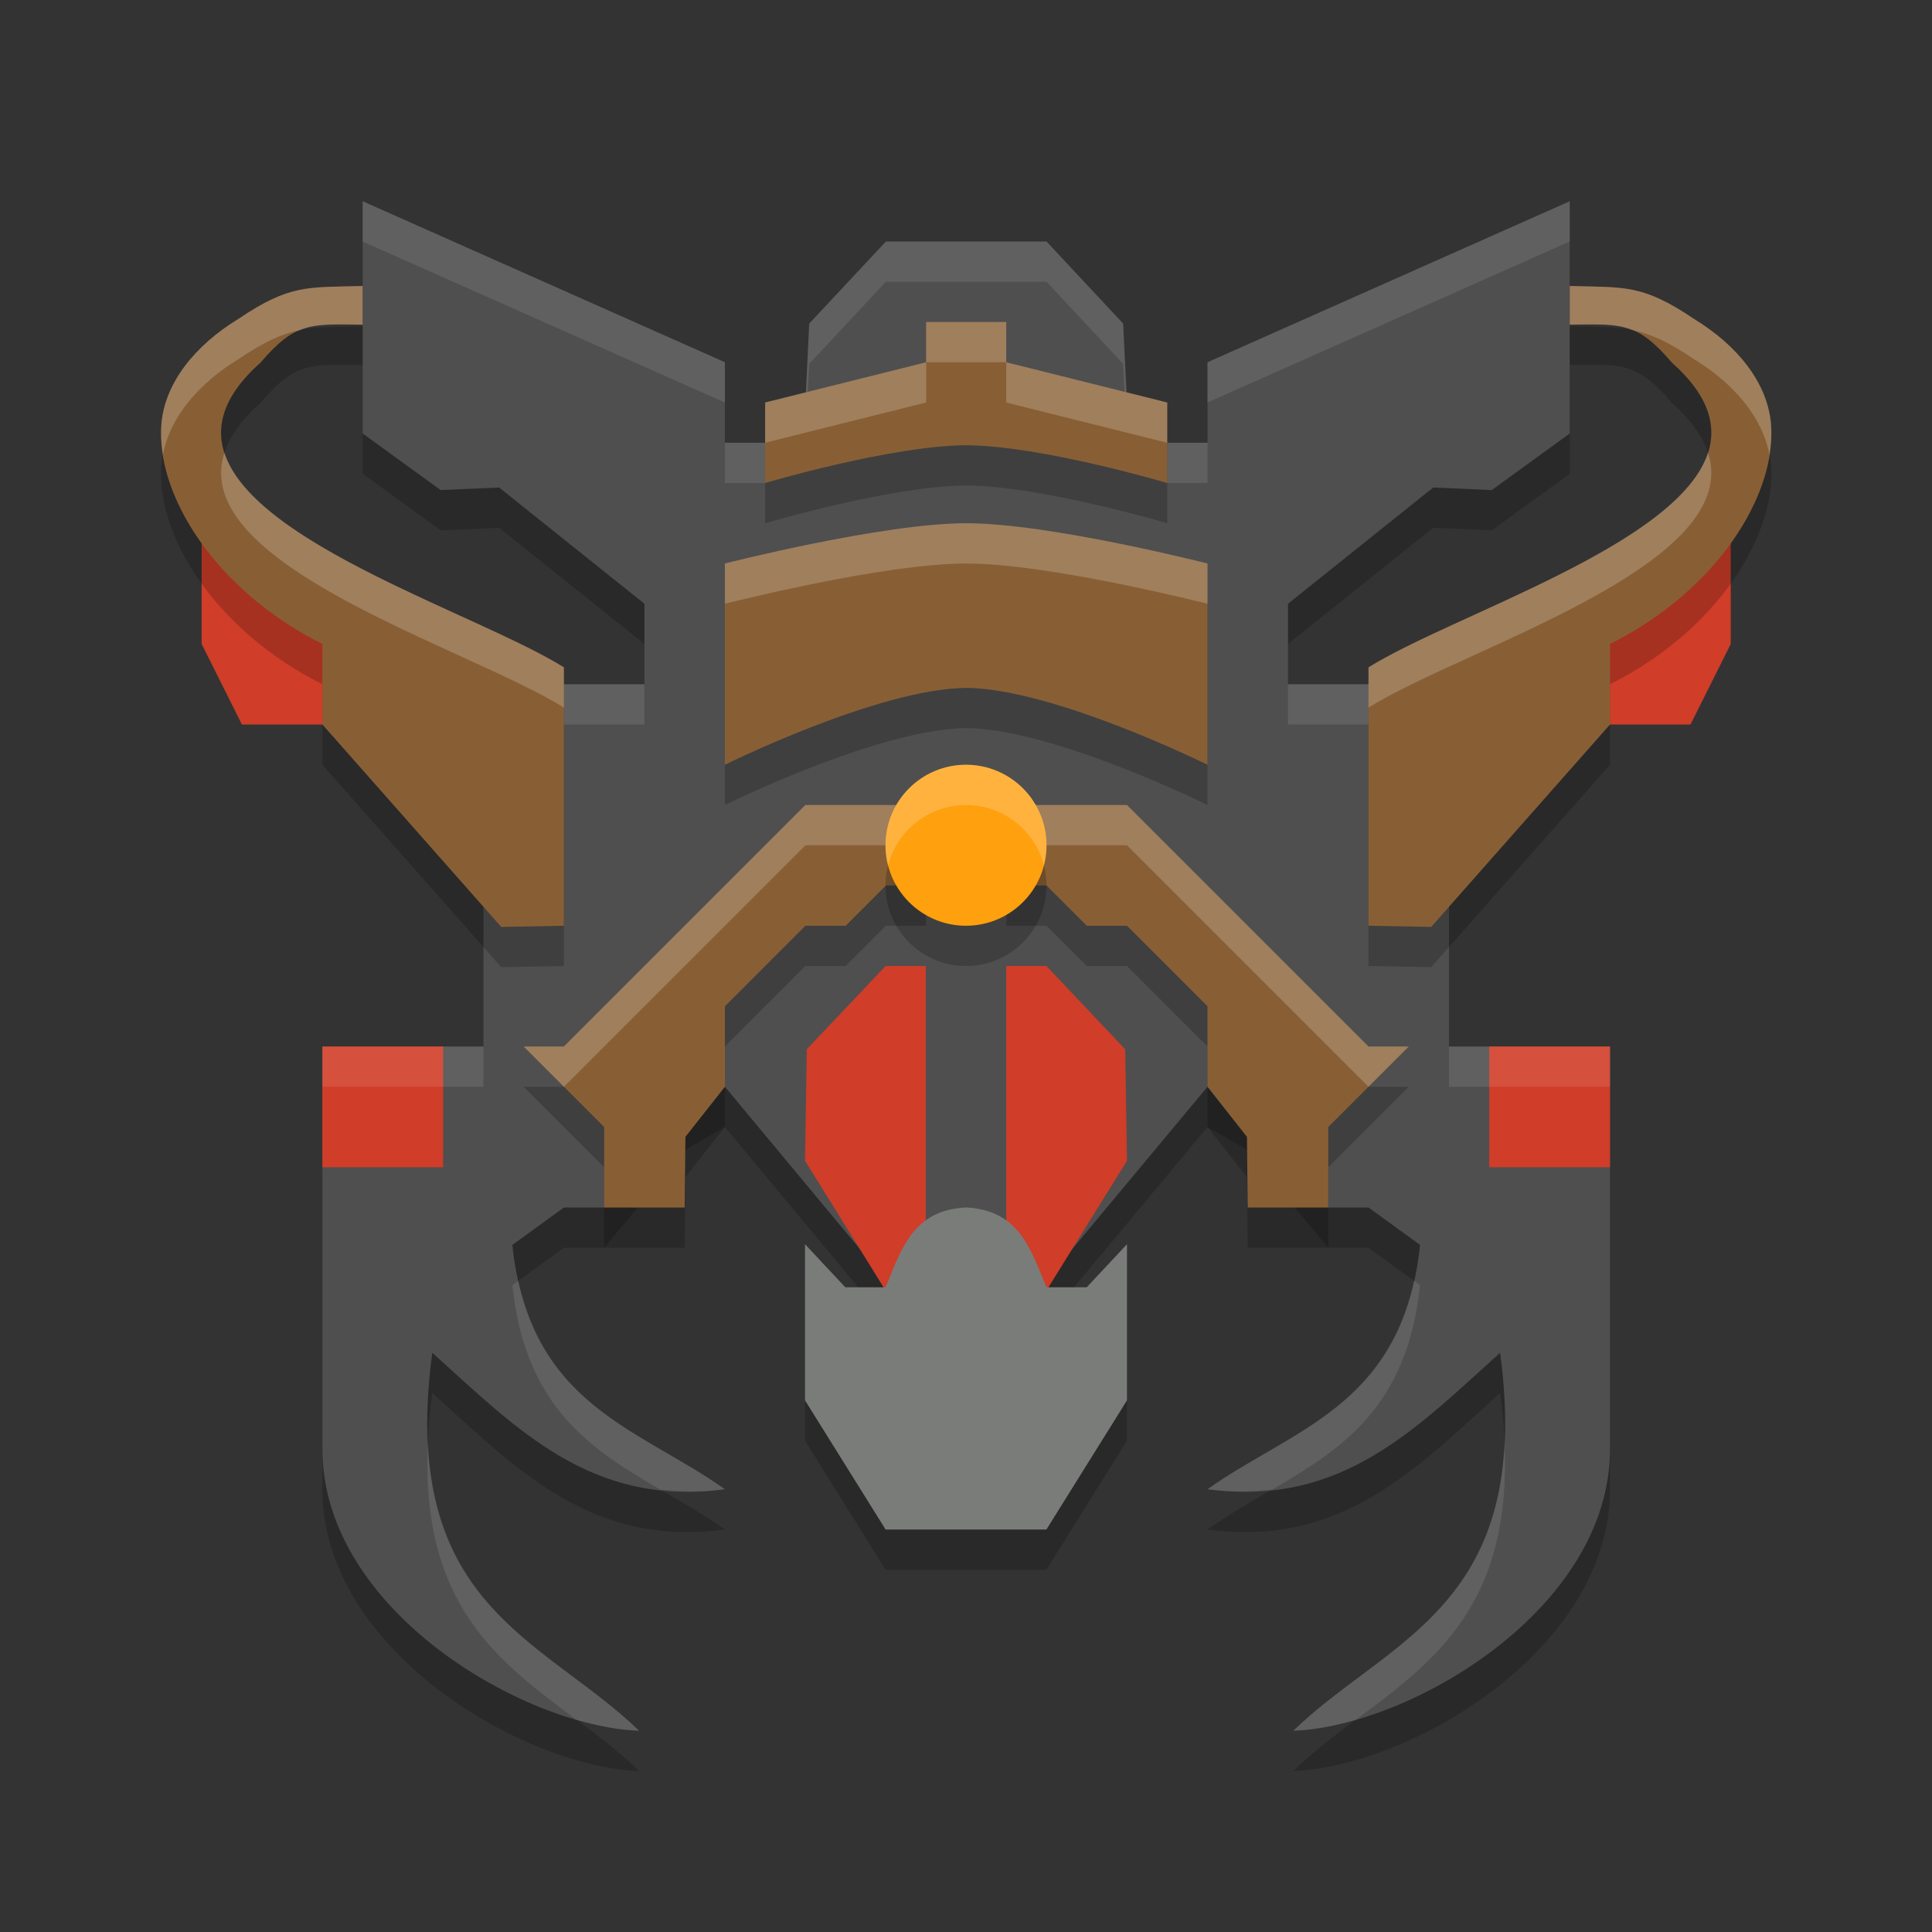 <svg xmlns="http://www.w3.org/2000/svg" width="48" height="48" version="1"><rect width="100%" height="100%" fill="#333333" stroke="none"/><defs>
<linearGradient id="ucPurpleBlue" x1="0%" y1="0%" x2="100%" y2="100%">
  <stop offset="0%" style="stop-color:#B794F4;stop-opacity:1"/>
  <stop offset="100%" style="stop-color:#4299E1;stop-opacity:1"/>
</linearGradient>
</defs>
 <path style="fill:#d03d28" d="m 5.01,13 3,2 1,3 h -3 l -1,-2 z"/>
 <path style="opacity:0.2" d="m 23.995,31 c -1.321,0.066 -1.603,1.043 -1.993,1.982 H 21.001 L 20,31.912 v 3.879 L 22.002,39 h 1.993 0.01 1.993 l 2.002,-3.209 v -3.879 L 26.999,32.982 h -1.001 c -0.39,-0.939 -0.672,-1.916 -1.993,-1.982 -0.004,-1.77e-4 -0.006,1.7e-4 -0.01,0 z"/>
 <path style="opacity:0.2" d="m 9.01,6 v 5.77 l 1.938,1.406 1.453,-0.064 L 16.01,16 v 2 h -4 v 9 H 8.01 v 10 c 0,4 5,6.9 7.869,7 -2.401,-2.319 -5.983,-3.089 -5.139,-9.391 2.088,1.878 3.94,3.84 7.27,3.391 -2.158,-1.533 -4.861,-2.075 -5.281,-6.07 L 14.01,31 h 1 L 17.059,28.543 18.01,28 23,34 h 2 l 5,-6 0.951,0.543 L 33,31 h 1 l 1.281,0.93 C 34.861,35.925 32.158,36.467 30,38 33.33,38.449 35.181,36.488 37.27,34.609 38.113,40.911 34.532,41.681 32.131,44 35,43.9 40,41 40,37 V 27 H 36 V 18 H 32 V 16 L 35.609,13.111 37.062,13.176 39,11.77 V 6 l -9,4 v 2 H 29 L 28,11 27.904,9.039 26,7 H 24.01 24 22.01 L 20.105,9.039 20.01,11 l -1,1 h -1 v -2 z"/>
 <path style="fill:#4f4f4f" d="m 9.01,5 v 5.77 l 1.938,1.406 1.453,-0.064 L 16.01,15 v 2 h -4 v 9 H 8.01 v 10 c 0,4 5,6.9 7.869,7 -2.401,-2.319 -5.983,-3.089 -5.139,-9.391 2.088,1.878 3.94,3.84 7.27,3.391 -2.158,-1.533 -4.861,-2.075 -5.281,-6.07 L 14.01,30 h 1 L 17.059,27.543 18.01,27 23,33 h 2 l 5,-6 0.951,0.543 L 33,30 h 1 l 1.281,0.93 C 34.861,34.925 32.158,35.467 30,37 33.33,37.449 35.181,35.488 37.27,33.609 38.113,39.911 34.532,40.681 32.131,43 35,42.9 40,40 40,36 V 26 H 36 V 17 H 32 V 15 L 35.609,12.111 37.062,12.176 39,10.77 V 5 l -9,4 v 2 H 29 L 28,10 27.904,8.039 26,6 H 24.01 24 22.01 L 20.105,8.039 20.01,10 l -1,1 h -1 V 9 Z"/>
 <rect style="fill:#d03d28" width="3" height="3" x="8.01" y="26"/>
 <rect style="fill:#d03d28" width="3" height="3" x="-40" y="26" transform="scale(-1,1)"/>
 <path style="fill:#ffffff;opacity:0.1" d="M 9.01 5 L 9.01 6 L 18.01 10 L 18.01 9 L 9.01 5 z M 39 5 L 30 9 L 30 10 L 39 6 L 39 5 z M 22.01 6 L 20.105 8.039 L 20.01 10 L 19.01 11 L 18.01 11 L 18.01 12 L 19.01 12 L 20.01 11 L 20.105 9.039 L 22.01 7 L 24 7 L 24.01 7 L 26 7 L 27.904 9.039 L 28 11 L 29 12 L 30 12 L 30 11 L 29 11 L 28 10 L 27.904 8.039 L 26 6 L 24.01 6 L 24 6 L 22.01 6 z M 12.01 17 L 12.01 18 L 16.01 18 L 16.01 17 L 12.01 17 z M 32 17 L 32 18 L 36 18 L 36 17 L 32 17 z M 8.01 26 L 8.01 27 L 12.01 27 L 12.01 26 L 8.01 26 z M 36 26 L 36 27 L 40 27 L 40 26 L 36 26 z M 12.879 31.82 L 12.729 31.93 C 13.048 34.966 14.686 36.008 16.4 37.006 C 16.902 37.062 17.427 37.079 18.01 37 C 16.025 35.59 13.586 35.011 12.879 31.82 z M 35.131 31.82 C 34.424 35.011 31.985 35.59 30 37 C 30.583 37.079 31.108 37.062 31.609 37.006 C 33.324 36.008 34.962 34.966 35.281 31.93 L 35.131 31.82 z M 10.631 35.85 C 10.448 39.893 12.392 41.283 14.318 42.725 C 14.874 42.885 15.407 42.984 15.879 43 C 13.799 40.991 10.838 40.138 10.631 35.85 z M 37.379 35.85 C 37.172 40.138 34.211 40.991 32.131 43 C 32.603 42.984 33.136 42.885 33.691 42.725 C 35.618 41.283 37.562 39.893 37.379 35.85 z"/>
 <path style="fill:#d03d28" d="m 43,13 -3,2 -1,3 h 3 l 1,-2 z"/>
 <path style="opacity:0.2" d="M 9.01,8.105 C 7.645,8.144 7.208,8.055 5.922,8.924 4.842,9.583 4.096,10.513 4.01,11.533 c -0.146,1.729 1.302,4.113 4,5.467 v 2 L 12.453,24.029 14.01,24 V 17.58 C 11.277,15.875 2.597,13.457 6.473,10.008 7.35,8.98 7.737,9.053 9.01,9.066 Z M 39,8.105 V 9.066 C 40.273,9.053 40.659,8.98 41.537,10.008 45.413,13.457 36.733,15.875 34,17.58 V 24 L 35.557,24.029 40,19 v -2 c 2.698,-1.354 4.146,-3.737 4,-5.467 C 43.914,10.513 43.168,9.583 42.088,8.924 40.801,8.055 40.365,8.144 39,8.105 Z M 23.01,9 v 1 l -4,1 v 2 c 0,0 3.122,-0.927 4.99,-0.938 0.003,1.2e-5 0.007,-1.7e-5 0.01,0 C 25.878,12.073 29,13 29,13 V 11 L 25,10 V 9 H 24.01 24 Z M 24,14 c -2.073,5.68e-4 -5.99,1 -5.99,1 v 5 c 0,0 3.809,-1.888 5.99,-1.91 0.003,2.3e-5 0.007,-3.1e-5 0.01,0 C 26.191,18.112 30,20 30,20 v -5 c 0,0 -3.918,-0.999 -5.99,-1 -0.003,-10e-7 -0.007,-3e-6 -0.01,0 z m -3.99,7 -6,6 h -1 l 2,2 v 2 h 2 L 17.029,29.244 18.01,28 v -2 l 2,-2 h 1 l 1,-1 h 1 l -0.059,-2 z m 5.049,0 -0.059,2 h 1 l 1,1 h 1 l 2,2 v 2 L 30.98,29.244 31,31 h 2 v -2 l 2,-2 h -1 l -6,-6 z"/>
 <path style="fill:#885f35" d="M 9.01 7.105 C 7.645 7.144 7.208 7.055 5.922 7.924 C 4.842 8.583 4.096 9.513 4.01 10.533 C 3.864 12.263 5.312 14.646 8.01 16 L 8.01 18 L 12.453 23.029 L 14.01 23 L 14.01 16.58 C 11.277 14.875 2.597 12.457 6.473 9.008 C 7.35 7.98 7.737 8.053 9.01 8.066 L 9.01 7.105 z M 39 7.105 L 39 8.066 C 40.273 8.053 40.659 7.98 41.537 9.008 C 45.413 12.457 36.733 14.875 34 16.58 L 34 23 L 35.557 23.029 L 40 18 L 40 16 C 42.698 14.646 44.146 12.263 44 10.533 C 43.914 9.513 43.168 8.583 42.088 7.924 C 40.801 7.055 40.365 7.144 39 7.105 z M 23.01 8 L 23.01 9 L 19.01 10 L 19.01 12 C 19.01 12 22.132 11.073 24 11.062 C 24.003 11.063 24.007 11.062 24.01 11.062 C 25.878 11.073 29 12 29 12 L 29 10 L 25 9 L 25 8 L 24.01 8 L 24 8 L 23.01 8 z M 24 13 C 21.927 13.001 18.01 14 18.01 14 L 18.01 19 C 18.01 19 21.819 17.112 24 17.09 C 24.003 17.09 24.007 17.09 24.01 17.09 C 26.191 17.112 30 19 30 19 L 30 14 C 30 14 26.082 13.001 24.01 13 C 24.007 13 24.003 13 24 13 z M 20.01 20 L 14.01 26 L 13.01 26 L 15.01 28 L 15.01 30 L 17.01 30 L 17.029 28.244 L 18.01 27 L 18.01 25 L 20.01 23 L 21.01 23 L 22.01 22 L 23.01 22 L 22.951 20 L 20.01 20 z M 25.059 20 L 25 22 L 26 22 L 27 23 L 28 23 L 30 25 L 30 27 L 30.98 28.244 L 31 30 L 33 30 L 33 28 L 35 26 L 34 26 L 28 20 L 25.059 20 z"/>
 <path style="fill:#ffffff;opacity:0.2" d="M 9.01 7.105 C 7.645 7.144 7.208 7.055 5.922 7.924 C 4.842 8.583 4.096 9.513 4.01 10.533 C 3.989 10.775 4.008 11.032 4.049 11.295 C 4.222 10.37 4.927 9.531 5.922 8.924 C 6.576 8.482 7.011 8.29 7.459 8.201 C 7.86 8.039 8.293 8.059 9.01 8.066 L 9.01 7.105 z M 39 7.105 L 39 8.066 C 39.717 8.059 40.15 8.039 40.551 8.201 C 40.999 8.29 41.434 8.482 42.088 8.924 C 43.083 9.531 43.788 10.37 43.961 11.295 C 44.002 11.032 44.02 10.775 44 10.533 C 43.914 9.513 43.168 8.583 42.088 7.924 C 40.801 7.055 40.365 7.144 39 7.105 z M 23.01 8 L 23.01 9 L 24 9 L 24.01 9 L 25 9 L 25 8 L 24.01 8 L 24 8 L 23.01 8 z M 25 9 L 25 10 L 29 11 L 29 10 L 25 9 z M 23.01 9 L 19.01 10 L 19.01 11 L 23.01 10 L 23.01 9 z M 5.576 11.244 C 4.659 14.046 11.616 16.086 14.01 17.58 L 14.01 16.58 C 11.911 15.27 6.307 13.539 5.576 11.244 z M 42.434 11.244 C 41.703 13.539 36.099 15.27 34 16.58 L 34 17.58 C 36.394 16.086 43.35 14.046 42.434 11.244 z M 24 13 C 21.927 13.001 18.01 14 18.01 14 L 18.01 15 C 18.01 15 21.927 14.001 24 14 C 24.003 14 24.007 14 24.01 14 C 26.082 14.001 30 15 30 15 L 30 14 C 30 14 26.082 13.001 24.01 13 C 24.007 13 24.003 13 24 13 z M 20.01 20 L 14.01 26 L 13.01 26 L 14.01 27 L 20.01 21 L 22.951 21 L 22.98 22 L 23.01 22 L 22.951 20 L 20.01 20 z M 25.059 20 L 25 22 L 25.029 22 L 25.059 21 L 28 21 L 34 27 L 35 26 L 34 26 L 28 20 L 25.059 20 z"/>
 <path style="fill:#d03d28" d="M 22.002 24 L 20.045 26.068 L 20 28.838 L 22.564 32.969 L 23.994 33 L 24.006 33 L 25.436 32.969 L 28 28.838 L 27.955 26.068 L 25.998 24 L 25 24 L 25 31 L 23 31 L 23 24 L 22.002 24 z"/>
 <path style="fill:#7a7c7a" d="m 23.995,30 c -1.321,0.066 -1.603,1.043 -1.993,1.982 H 21.001 L 20,30.912 v 3.879 L 22.002,38 h 1.993 0.01 1.993 l 2.002,-3.209 v -3.879 L 26.999,31.982 h -1.001 c -0.39,-0.939 -0.672,-1.916 -1.993,-1.982 -0.004,-1.77e-4 -0.006,1.7e-4 -0.01,0 z"/>
 <circle style="opacity:0.2" cx="24" cy="22" r="2"/>
 <circle style="fill:#ffa00e" cx="24" cy="21" r="2"/>
 <path style="opacity:0.2;fill:#ffffff" d="M 24 19 A 2 2 0 0 0 22 21 A 2 2 0 0 0 22.064 21.504 A 2 2 0 0 1 24 20 A 2 2 0 0 1 25.936 21.496 A 2 2 0 0 0 26 21 A 2 2 0 0 0 24 19 z"/>
</svg>
